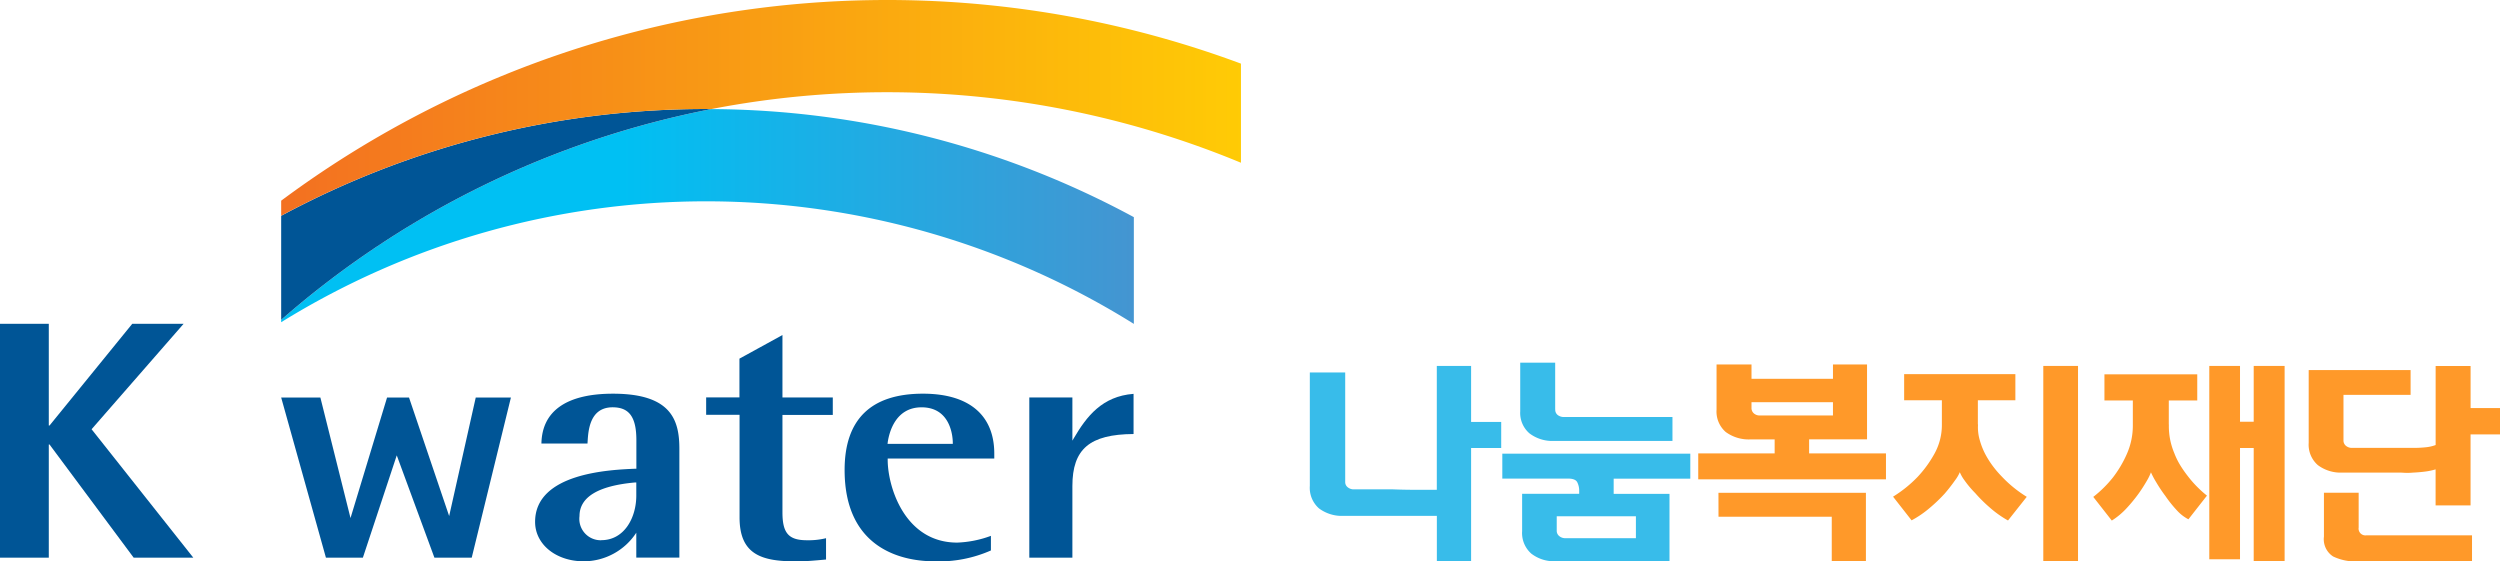 <svg xmlns="http://www.w3.org/2000/svg" xmlns:xlink="http://www.w3.org/1999/xlink" width="193.68" height="43.5" viewBox="0 0 193.68 43.5">
  <defs>
    <linearGradient id="linear-gradient" y1="0.5" x2="1" y2="0.5" gradientUnits="objectBoundingBox">
      <stop offset="0" stop-color="#00c0f3"/>
      <stop offset="0.4" stop-color="#00c0f3"/>
      <stop offset="1" stop-color="#4495d1"/>
    </linearGradient>
    <linearGradient id="linear-gradient-2" y1="0.5" x2="1" y2="0.5" gradientUnits="objectBoundingBox">
      <stop offset="0" stop-color="#f37021"/>
      <stop offset="1" stop-color="#ffcb05"/>
    </linearGradient>
  </defs>
  <g id="c" transform="translate(0 0)">
    <path id="패스_630" data-name="패스 630" d="M10.245,44.17,3.837,52.049H3.78V44.17H0V62.289H3.78v-8.77h.057l6.521,8.77h4.62L7.095,52.337l7.128-8.167Z" transform="translate(0 -19.083)" fill="#005596"/>
    <g id="그룹_14998" data-name="그룹 14998" transform="translate(21.783 25.956)">
      <path id="패스_631" data-name="패스 631" d="M53.454,54.22c-.034.142-2.06,9.184-2.06,9.184s-3.068-9.059-3.11-9.184h-1.7l-2.832,9.339L41.417,54.22H38.38c.068.227,3.428,12.274,3.468,12.41h2.861c.039-.125,2.626-7.929,2.626-7.929s2.872,7.81,2.918,7.929h2.889c.034-.136,2.986-12.189,3.037-12.41H53.46Z" transform="translate(-38.38 -49.38)" fill="#005596"/>
      <path id="패스_632" data-name="패스 632" d="M78.172,65.054a1.656,1.656,0,0,1-1.691-1.869c0-1.477,1.448-2.351,4.3-2.607h.1v1.017c0,1.715-.931,3.453-2.708,3.453m2.708-.591V66.4h3.337V57.968c0-2.221-.625-4.268-5.142-4.268-3.587,0-5.5,1.334-5.545,3.862h3.57c0-.051.006-.108.006-.108.051-.875.153-2.7,1.941-2.7,1.288,0,1.839.761,1.839,2.55v2.209h-.082c-1.919.082-7.764.313-7.764,4.118,0,1.744,1.623,3.055,3.775,3.055a4.876,4.876,0,0,0,4.075-2.232" transform="translate(-53.369 -49.156)" fill="#005596"/>
      <path id="패스_633" data-name="패스 633" d="M103.3,63.24c.783,0,1.549-.074,2.367-.148h.011V61.439a5.715,5.715,0,0,1-1.477.159c-1.419,0-1.9-.545-1.9-2.158V51.89h3.9V50.534h-3.9V45.7c-.246.136-3.247,1.783-3.332,1.829v3H96.39V51.88h2.588v7.952c0,2.835,1.657,3.4,4.325,3.4" transform="translate(-63.466 -45.7)" fill="#005596"/>
      <path id="패스_634" data-name="패스 634" d="M118.627,57.482c.119-.821.619-2.726,2.626-2.726,2.35,0,2.418,2.462,2.418,2.738v.091h-5.057l.017-.108Zm3.611,9.207a10.006,10.006,0,0,0,4.386-.844V64.713a8.325,8.325,0,0,1-2.611.523c-4.07,0-5.386-4.323-5.386-6.419v-.091h8.258v-.381c0-2.993-1.964-4.646-5.522-4.646-4.03,0-6.073,1.988-6.073,5.909,0,6.39,4.858,7.077,6.947,7.077" transform="translate(-71.639 -49.156)" fill="#005596"/>
      <path id="패스_635" data-name="패스 635" d="M148.576,56.833V53.72c-2.435.187-3.638,1.75-4.62,3.425l-.119.2V54H140.5v12.41h3.337V60.865c0-2.872,1.334-4.01,4.739-4.033" transform="translate(-82.54 -49.164)" fill="#005596"/>
    </g>
    <path id="패스_636" data-name="패스 636" d="M38.38,31.209v.183a62.552,62.552,0,0,1,66.058.13V23.252A69.4,69.4,0,0,0,71.7,14.881,71.3,71.3,0,0,0,38.382,31.205" transform="translate(-16.597 -6.429)" fill="url(#linear-gradient)"/>
    <path id="패스_637" data-name="패스 637" d="M38.38,23.14V31.2A71.3,71.3,0,0,1,71.7,14.876c-.13,0-.261-.006-.391-.006a69.393,69.393,0,0,0-32.922,8.27" transform="translate(-16.597 -6.424)" fill="#005596"/>
    <path id="패스_638" data-name="패스 638" d="M38.38,15.545v1.17a69.393,69.393,0,0,1,32.926-8.27c.13,0,.267,0,.391.006a71.574,71.574,0,0,1,41.04,4.158V4.93A78.659,78.659,0,0,0,38.384,15.545" transform="translate(-16.597)" fill="url(#linear-gradient-2)"/>
    <g id="그룹_14999" data-name="그룹 14999" transform="translate(101.469 28.095)">
      <path id="패스_639" data-name="패스 639" d="M188.625,61.525h-7.208a2.954,2.954,0,0,1-1.919-.579,2.122,2.122,0,0,1-.709-1.744V50.416h2.741V58.9a.5.5,0,0,0,.2.414.723.723,0,0,0,.465.159h3.054q.876.034,1.754.034h1.623V49.91h2.657v4.341h2.332v2.016h-2.332v8.785H188.63V61.523Z" transform="translate(-178.783 -49.656)" fill="#38bcea"/>
      <path id="패스_640" data-name="패스 640" d="M215.413,63.067v-1.7h-6.134v1.108a.52.52,0,0,0,.2.432.723.723,0,0,0,.465.159Zm-6.249-9.979a.516.516,0,0,0,.193.437.771.771,0,0,0,.488.153h8.4V55.53h-9.166a2.922,2.922,0,0,1-1.919-.591,2.088,2.088,0,0,1-.709-1.7V49.466h2.708v3.618Zm8.854,11.763h-8.792a2.891,2.891,0,0,1-1.919-.591,2.129,2.129,0,0,1-.709-1.732v-2.9h4.421v-.216a1.466,1.466,0,0,0-.142-.665c-.091-.2-.335-.3-.726-.3h-5.088V56.517h14.564v1.937H213.69V59.63h4.325v5.22Z" transform="translate(-190.145 -49.466)" fill="#38bcea"/>
      <path id="패스_641" data-name="패스 641" d="M242.247,53.663V52.635h-6.311v.437a.539.539,0,0,0,.187.432.681.681,0,0,0,.465.159Zm-8.871,5.991H244.8V64.97h-2.646V61.507h-8.774Zm12.986-1.045H231.81V56.6h5.92V55.515h-1.845a3.012,3.012,0,0,1-1.947-.574,2.1,2.1,0,0,1-.709-1.732v-3.5h2.708v1.113h6.311V49.71h2.639v5.8H240.4V56.6h5.954v2.016Z" transform="translate(-201.713 -49.57)" fill="#ff9929"/>
      <path id="패스_642" data-name="패스 642" d="M270.048,49.91h2.69V65.058h-2.69Zm-5.057,4.544a3.5,3.5,0,0,0,.125,1.17,5.624,5.624,0,0,0,.41,1.067,6.988,6.988,0,0,0,.6.96,7.861,7.861,0,0,0,.7.821,9.461,9.461,0,0,0,1.941,1.579l-1.453,1.834a8.261,8.261,0,0,1-1.4-.994,11.331,11.331,0,0,1-1.141-1.13,7.824,7.824,0,0,1-.835-.994,2.961,2.961,0,0,1-.358-.625,2.8,2.8,0,0,1-.369.63,12.91,12.91,0,0,1-.806,1.034,12.122,12.122,0,0,1-1.192,1.136,7.782,7.782,0,0,1-1.368.931l-1.436-1.834a9.715,9.715,0,0,0,1.888-1.517,8.939,8.939,0,0,0,1.294-1.766,4.6,4.6,0,0,0,.6-2.323V52.568h-2.923V50.546h8.617v2.022h-2.906v1.869Z" transform="translate(-213.219 -49.656)" fill="#ff9929"/>
      <path id="패스_643" data-name="패스 643" d="M297.095,49.91v4.323h1.061V49.91h2.395V65.058h-2.395V56.271h-1.061v8.617h-2.38V49.91Zm-5.511,4.544a5.283,5.283,0,0,0,.1,1.17,5.4,5.4,0,0,0,.323,1.05,5.606,5.606,0,0,0,.465.943,9.134,9.134,0,0,0,.562.807,8.706,8.706,0,0,0,1.5,1.534l-1.436,1.834a3.2,3.2,0,0,1-.9-.7,9.409,9.409,0,0,1-.88-1.1,11.513,11.513,0,0,1-.732-1.1,6.41,6.41,0,0,1-.391-.739,3.863,3.863,0,0,1-.3.625,11.955,11.955,0,0,1-.647,1.011,11.829,11.829,0,0,1-.936,1.142,5.721,5.721,0,0,1-1.149.96l-1.436-1.834a9,9,0,0,0,1.532-1.517,8.743,8.743,0,0,0,1.05-1.766,5.436,5.436,0,0,0,.483-2.323V52.585h-2.2V50.563h7.191v2.022h-2.205v1.869Z" transform="translate(-225.026 -49.656)" fill="#ff9929"/>
      <path id="패스_644" data-name="패스 644" d="M327.789,63.04v2.022h-8.863a4.022,4.022,0,0,1-1.9-.387,1.585,1.585,0,0,1-.709-1.534v-3.4h2.69v2.692a.529.529,0,0,0,.584.608h8.19Zm-.113-9.86h2.281v2.039h-2.281v5.5h-2.708V57.928a4.815,4.815,0,0,1-.845.176c-.318.039-.607.062-.88.074a4.7,4.7,0,0,1-.675.017c-.187-.011-.3-.017-.318-.017h-4.483a2.954,2.954,0,0,1-1.922-.579,2.1,2.1,0,0,1-.709-1.723V50.238h7.895v1.92h-5.2v3.516a.527.527,0,0,0,.193.432.717.717,0,0,0,.471.159h4.7a8.945,8.945,0,0,0,1.044-.051,3.024,3.024,0,0,0,.732-.171V49.92h2.708v3.266Z" transform="translate(-237.746 -49.661)" fill="#ff9929"/>
    </g>
  </g>
</svg>
